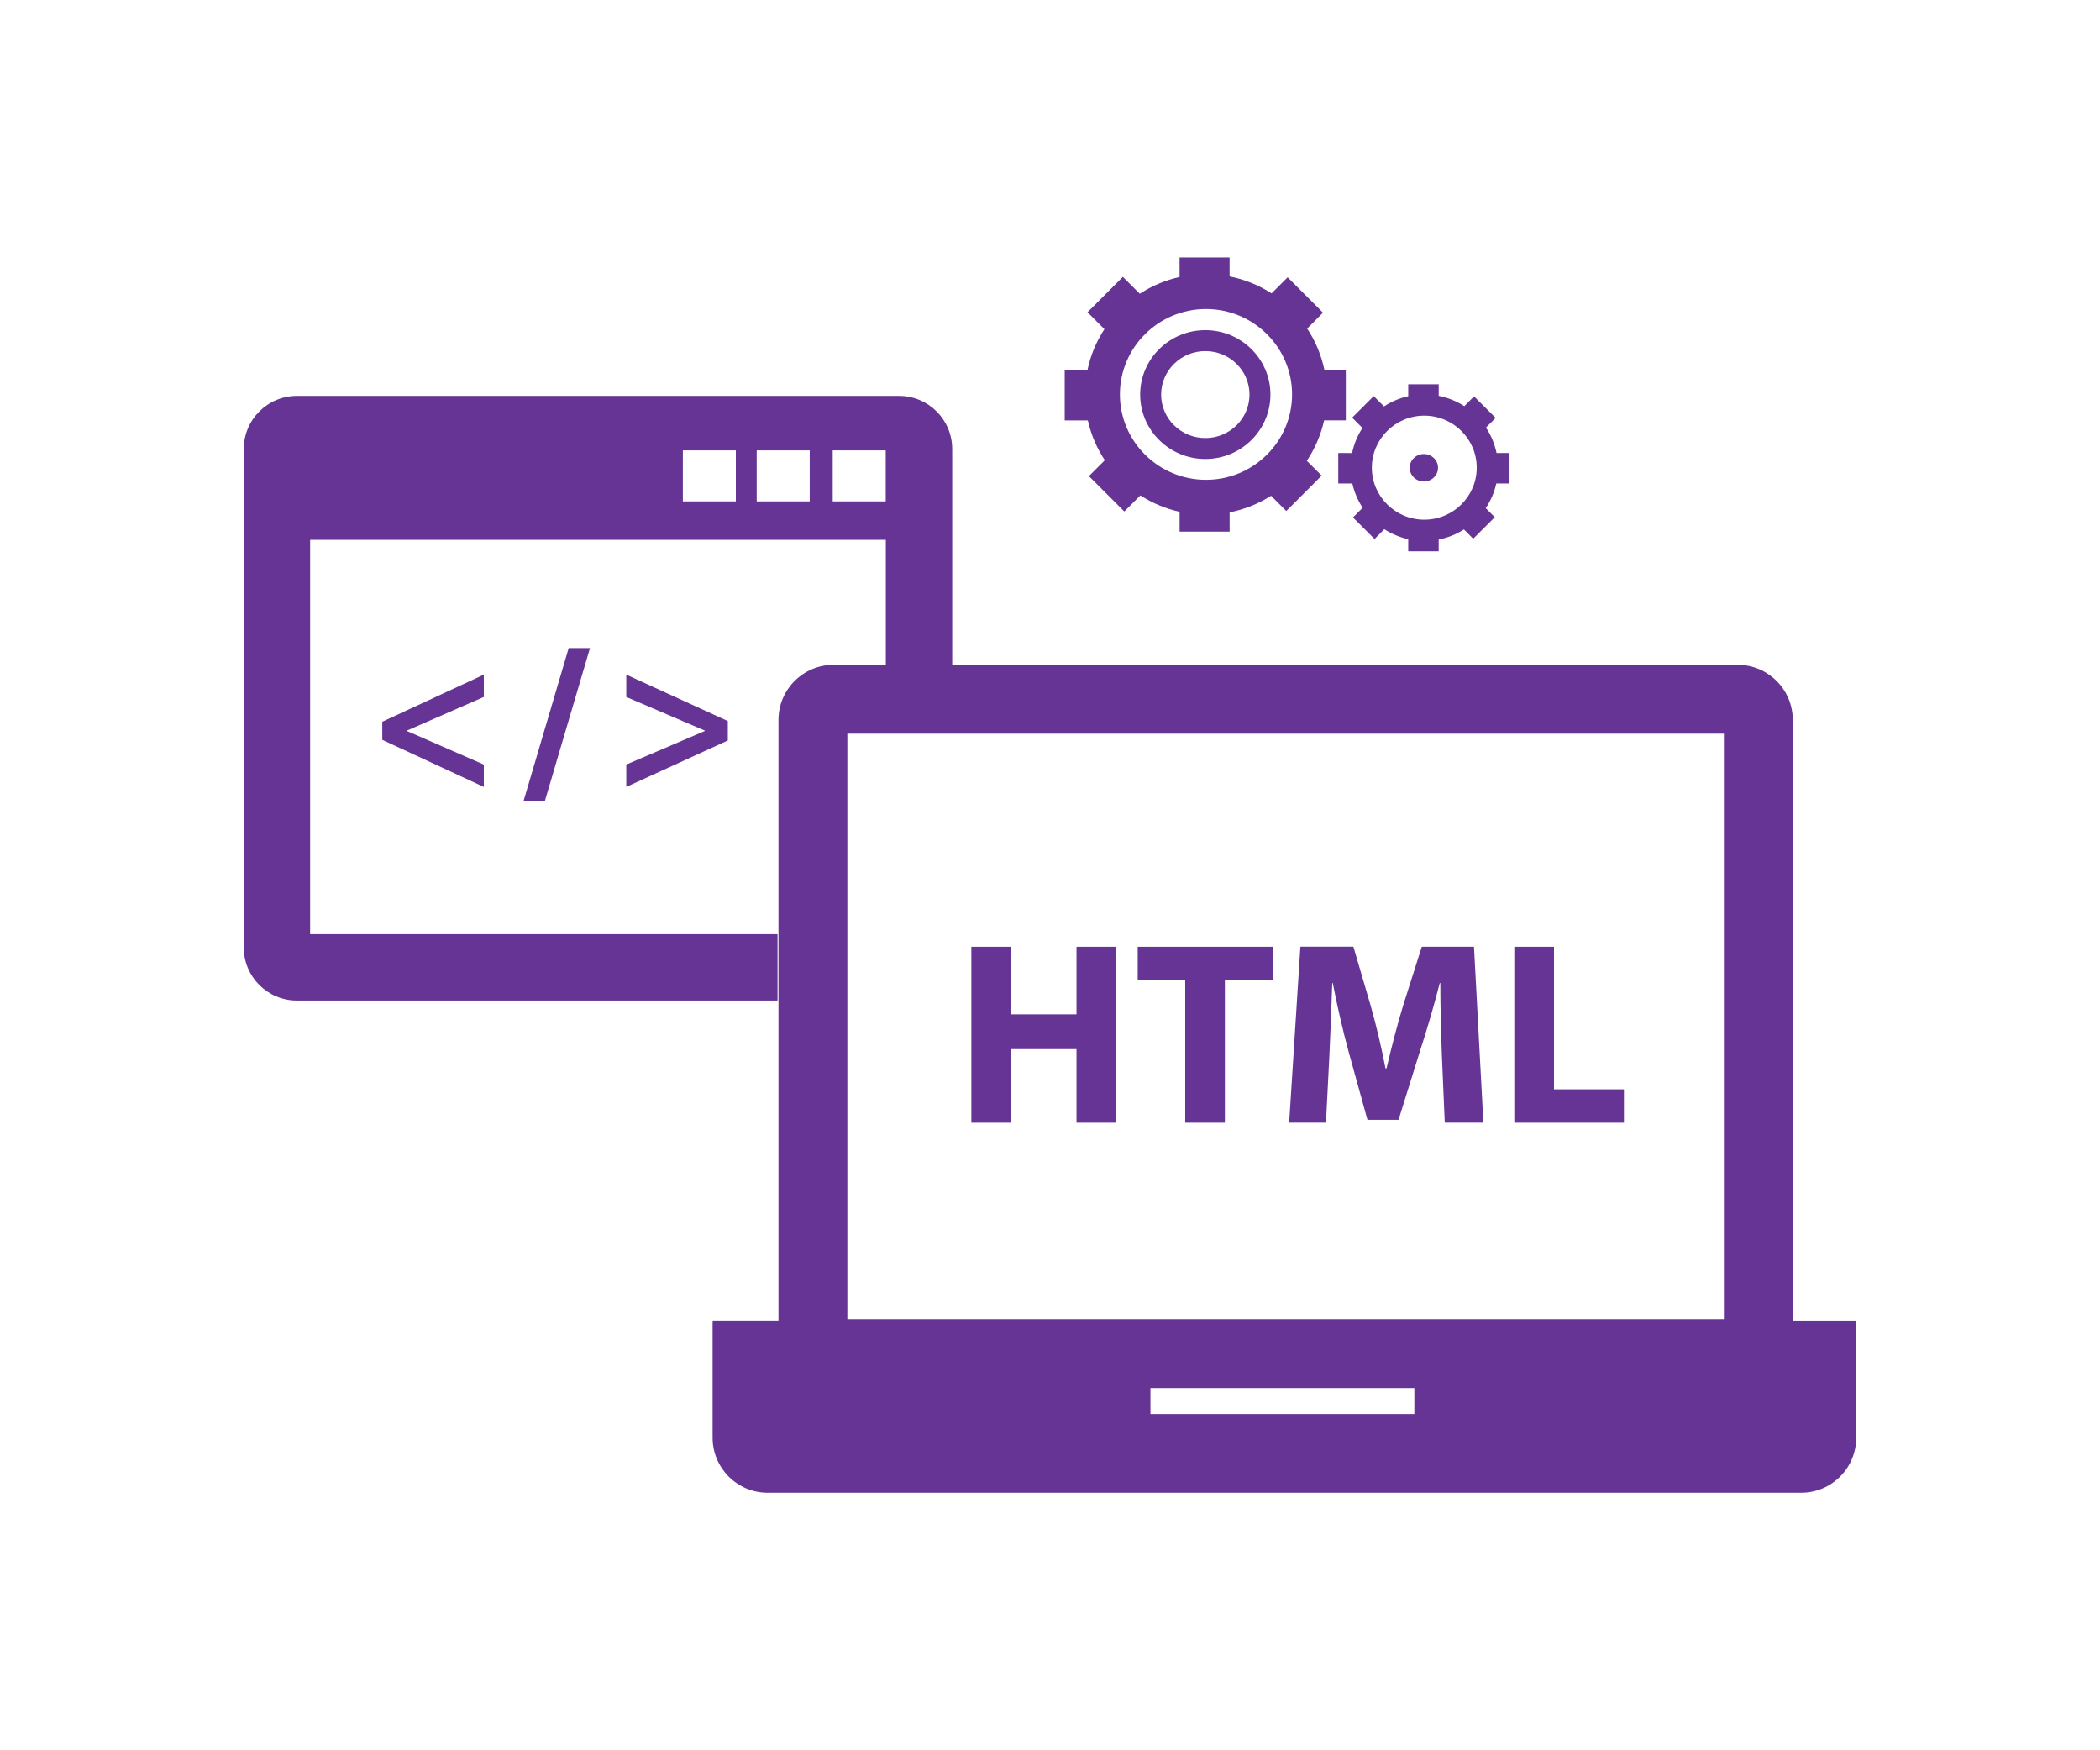 <?xml version="1.0" encoding="utf-8"?>
<!-- Generator: Adobe Illustrator 18.1.1, SVG Export Plug-In . SVG Version: 6.00 Build 0)  -->
<svg version="1.1" id="Layer_1" xmlns="http://www.w3.org/2000/svg" xmlns:xlink="http://www.w3.org/1999/xlink" x="0px" y="0px"
	 viewBox="0 0 120 100" enable-background="new 0 0 120 100" xml:space="preserve">
<g>
	<path fill="#663494" d="M106.065,75.452h-3.621v-34.32c0-1.739-1.41-3.148-3.148-3.148H54.412v-12.33
		c0-1.676-1.359-3.035-3.035-3.035H16.964c-1.676,0-3.035,1.359-3.035,3.035v28.478c0,1.674,1.359,3.033,3.035,3.033H44.43v-3.792
		H17.722V30.841h32.896v7.142h-2.986c-1.738,0-3.148,1.409-3.148,3.148v34.32h-3.757c-0.002,0.043-0.007,0.086-0.007,0.13v6.558
		c0,1.738,1.409,3.148,3.148,3.148h59.054c1.738,0,3.148-1.41,3.148-3.148v-6.558C106.071,75.538,106.067,75.495,106.065,75.452z
		 M42.048,28.647H39.02V25.73h3.028V28.647z M46.269,28.647H43.24V25.73h3.029V28.647z M50.613,28.647h-3.029V25.73h3.029V28.647z
		 M80.82,80.789H65.74v-1.482h15.08V80.789z M98.509,75.372H48.42V41.918h50.088V75.372z"/>
	<polygon fill="#663494" points="57.771,59.94 61.515,59.94 61.515,64.146 63.783,64.146 63.783,54.092 61.515,54.092 
		61.515,57.954 57.771,57.954 57.771,54.092 55.505,54.092 55.505,64.146 57.771,64.146 	"/>
	<polygon fill="#663494" points="67.727,64.146 69.993,64.146 69.993,56 72.739,56 72.739,54.092 65.012,54.092 65.012,56 
		67.727,56 	"/>
	<path fill="#663494" d="M75.964,60.327c0.06-1.254,0.12-2.805,0.165-4.162h0.029c0.254,1.312,0.583,2.743,0.91,3.937l1.073,3.878
		h1.775l1.224-3.923c0.388-1.178,0.805-2.61,1.133-3.893h0.031c0,1.461,0.044,2.924,0.089,4.131l0.165,3.849h2.207l-0.537-10.055
		h-2.983l-1.06,3.341c-0.342,1.12-0.685,2.447-0.954,3.61h-0.06c-0.224-1.179-0.522-2.431-0.851-3.595l-0.983-3.357h-3.029
		l-0.641,10.055h2.103L75.964,60.327z"/>
	<polygon fill="#663494" points="92.797,62.237 88.799,62.237 88.799,54.092 86.532,54.092 86.532,64.146 92.797,64.146 	"/>
	<polygon fill="#663494" points="27.648,39.82 27.648,38.544 21.845,41.234 21.845,42.271 27.648,44.96 27.648,43.682 
		23.255,41.764 23.255,41.74 	"/>
	<polygon fill="#663494" points="31.133,45.773 33.714,37.027 32.496,37.027 29.915,45.773 	"/>
	<polygon fill="#663494" points="35.787,43.682 35.787,44.96 41.59,42.306 41.59,41.197 35.787,38.544 35.787,39.82 40.274,41.74 
		40.274,41.764 	"/>
	<path fill="#663494" d="M63.132,26.295l-0.908,0.907l2.023,2.021l0.918-0.919c0.675,0.437,1.432,0.757,2.241,0.937v1.132h2.858
		v-1.099c0.854-0.17,1.656-0.495,2.368-0.949l0.871,0.871l2.021-2.022l-0.849-0.847c0.464-0.693,0.803-1.474,0.989-2.311h1.24v-2.86
		h-1.218c-0.178-0.865-0.519-1.671-0.991-2.385l0.905-0.906l-2.02-2.022l-0.919,0.919c-0.719-0.464-1.531-0.798-2.399-0.97v-1.081
		h-2.858v1.115c-0.823,0.183-1.59,0.511-2.274,0.958l-0.965-0.965l-2.021,2.021l0.965,0.965c-0.462,0.707-0.796,1.502-0.971,2.353
		h-1.297v2.86h1.321C62.347,24.841,62.678,25.611,63.132,26.295z M68.914,17.656c2.713,0,4.919,2.189,4.919,4.878
		c0,2.691-2.206,4.879-4.919,4.879c-2.712,0-4.919-2.188-4.919-4.879C63.995,19.845,66.202,17.656,68.914,17.656z"/>
	<path fill="#663494" d="M68.876,26.224c2.052,0,3.721-1.651,3.721-3.681c0-2.029-1.669-3.68-3.721-3.68
		c-2.054,0-3.724,1.651-3.724,3.68C65.152,24.573,66.822,26.224,68.876,26.224z M68.876,20.059c1.391,0,2.524,1.114,2.524,2.484
		c0,1.37-1.133,2.485-2.524,2.485c-1.394,0-2.526-1.115-2.526-2.485C66.35,21.172,67.482,20.059,68.876,20.059z"/>
	<path fill="#663494" d="M76.472,25.881v1.741h0.805c0.111,0.503,0.313,0.972,0.589,1.389l-0.552,0.552l1.232,1.231l0.558-0.559
		c0.412,0.265,0.872,0.461,1.366,0.572v0.689h1.741v-0.669c0.523-0.104,1.009-0.303,1.443-0.579l0.53,0.531l1.232-1.231
		l-0.517-0.517c0.283-0.421,0.491-0.897,0.603-1.408h0.756v-1.741h-0.741c-0.109-0.527-0.316-1.018-0.605-1.454l0.553-0.552
		l-1.232-1.231l-0.558,0.559c-0.44-0.283-0.933-0.486-1.463-0.59v-0.659h-1.741v0.68c-0.5,0.111-0.968,0.312-1.384,0.584
		l-0.589-0.588l-1.232,1.23l0.588,0.589c-0.281,0.43-0.483,0.914-0.591,1.433H76.472z M81.388,23.747
		c1.652,0,2.997,1.334,2.997,2.972c0,1.639-1.345,2.972-2.997,2.972c-1.652,0-2.997-1.333-2.997-2.972
		C78.391,25.081,79.736,23.747,81.388,23.747z"/>
	<ellipse fill="#663494" cx="81.364" cy="26.724" rx="0.809" ry="0.784"/>
</g>
</svg>
